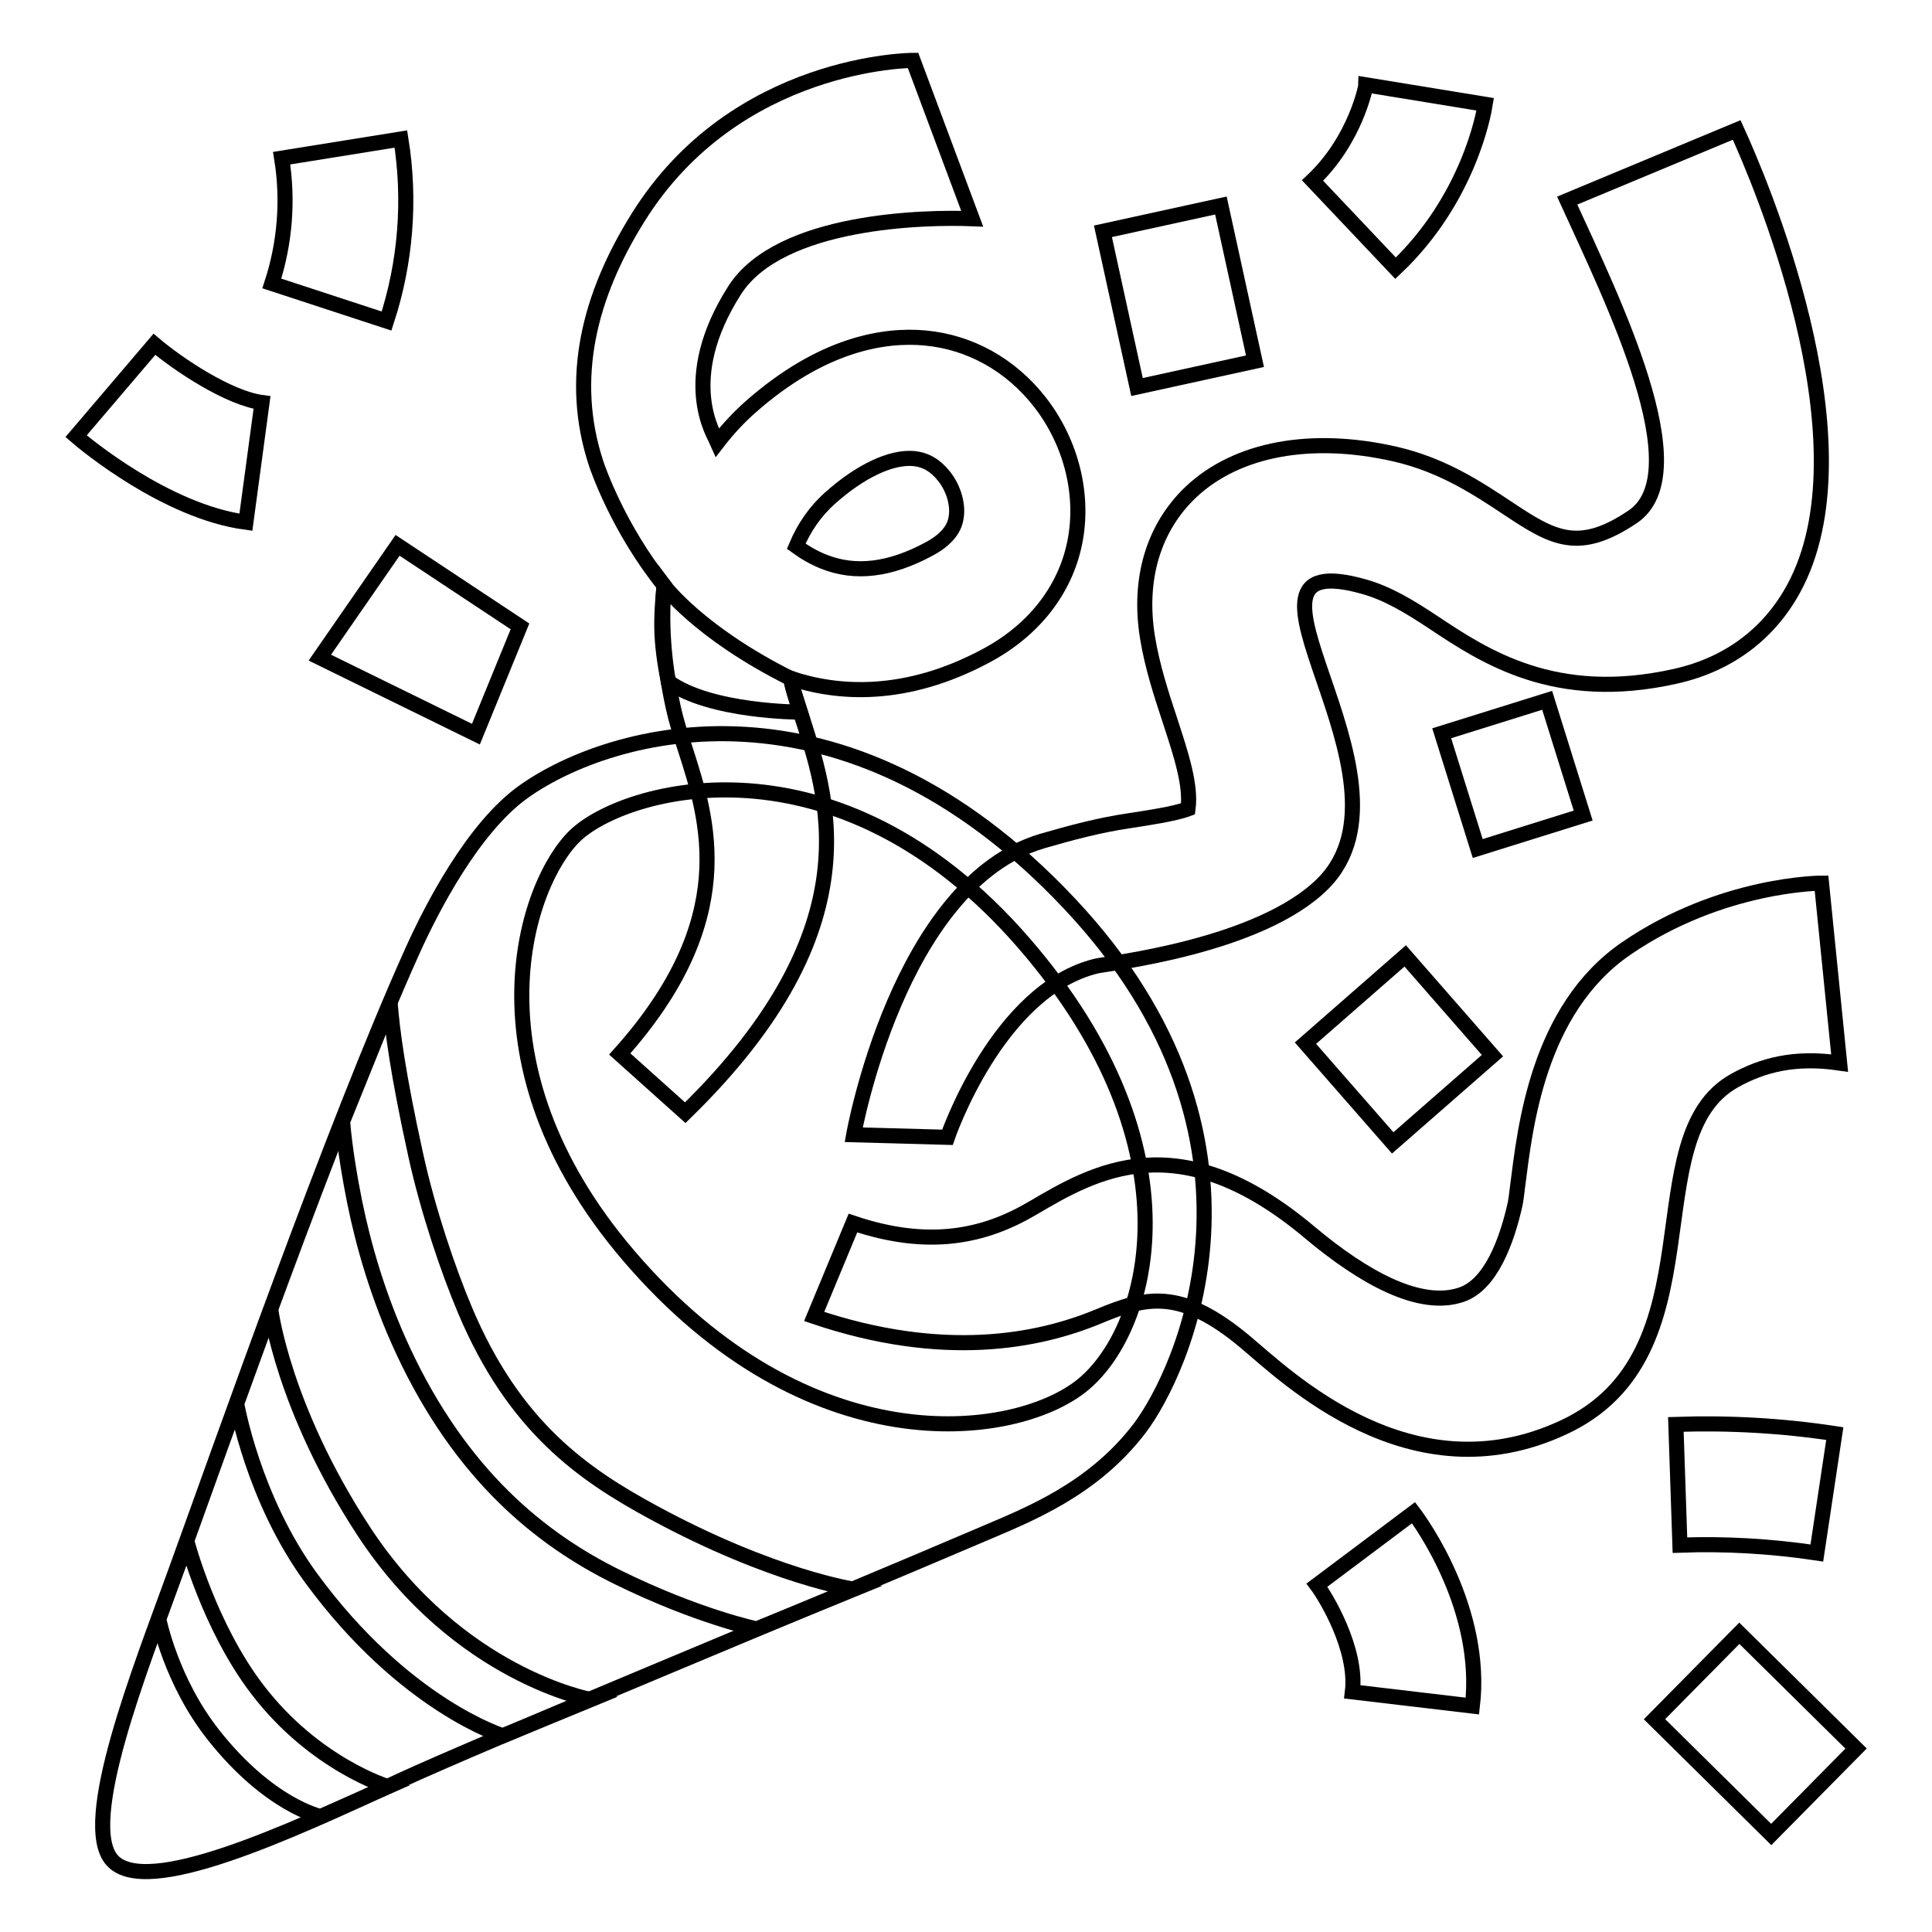 <svg width="128" height="128" viewBox="0 0 128 128" fill="none" xmlns="http://www.w3.org/2000/svg">
<path d="M7.45 123.27C9.72 125.73 19.07 121.44 26.45 118C31.98 115.43 54.11 106.35 65.11 101.64C68.08 100.37 72.4 98.71 75.51 94.62C78.27 90.98 85.59 75.52 70.85 59.86C55.89 43.96 40.48 48.35 34.72 52.43C31.33 54.83 28.57 60.24 27.33 62.99C22.09 74.61 14.62 95.9 11.58 104.27C9.35 110.44 5.2 120.83 7.45 123.27Z" stroke="black"/>
<path d="M25.85 66.49C25.99 68.23 26.34 71.06 27.54 76.51C28.36 80.25 29.7 84.17 30.79 86.76C34.06 94.55 38.65 97.69 43.3 100.21C51.2 104.49 56.57 105.29 56.57 105.29L50.13 107.92C50.13 107.92 46.23 107.11 40.91 104.49C35.84 101.99 30.56 97.76 26.7 89.48C25.03 85.89 24.06 82.41 23.5 79.65C22.81 76.23 22.7 74.29 22.7 74.29L25.85 66.49Z" stroke="black"/>
<path d="M17.94 86.77C17.94 86.77 18.74 93.26 24.1 101.45C30.38 111.03 39.15 112.6 39.15 112.6L33.32 115C33.32 115 26.81 113.01 20.62 104.56C16.76 99.29 15.68 92.99 15.68 92.99L17.94 86.77Z" stroke="black"/>
<path d="M12.39 102.15C12.39 102.15 13.85 107.75 17.05 111.93C20.86 116.92 25.71 118.37 25.71 118.37L21.24 120.35C21.24 120.35 17.85 119.64 14.14 114.94C11.32 111.37 10.52 107.27 10.52 107.27L12.39 102.15Z" stroke="black"/>
<path d="M41.65 83.19C53.55 97.11 67.1 95.37 71.61 91.85C76.13 88.32 79.7 76.19 67.85 62.5C55.43 48.16 41.37 52.25 38.12 55.35C34.87 58.45 30.73 70.42 41.65 83.19Z" stroke="black"/>
<path d="M82.52 88.92C78.18 85.28 75.87 85.93 72.77 87.22C68.77 88.88 62.48 90.11 53.94 87.22L56.51 81.03C61.58 82.74 65.25 81.91 68.42 80.04C72.5 77.64 78.08 74.35 86.76 81.64C90.38 84.68 94.09 86.7 96.81 85.78C98.79 85.12 99.84 82.17 100.37 79.82C100.42 79.61 100.5 79.01 100.56 78.48C101.04 74.81 101.84 66.89 107.74 62.84C114.05 58.51 120.68 58.51 120.68 58.51L121.88 70.43C118.83 69.98 116.71 70.6 114.92 71.59C108.18 75.34 114.05 89.74 103.56 94.58C93.47 99.27 85.22 91.18 82.52 88.92Z" stroke="black"/>
<path d="M45.4 73.72L41.06 69.83C49.03 60.93 46.93 54.39 45.4 49.63C45.09 48.67 44.8 47.76 44.61 46.89C43.93 43.81 43.79 41.13 44 38.79C40.94 34.98 39.59 30.99 39.5 30.72C37.64 25.09 39.04 19.6 42.25 14.45C48.74 4 60.49 4 60.49 4L64.41 14.49C61.43 14.37 51.66 14.52 48.66 19.25C44.87 25.21 47.36 28.89 47.54 29.31C48.27 28.36 49.01 27.6 49.67 27.01C54.46 22.76 58.62 22.15 61.27 22.39C64.25 22.66 66.95 24.16 68.88 26.62C70.99 29.32 71.86 32.83 71.19 36.02C70.54 39.13 68.47 41.76 65.36 43.43C59.93 46.35 55.41 45.95 52.38 44.94C52.4 45.01 52.41 45.09 52.43 45.16C52.54 45.66 52.76 46.36 53.02 47.17C54.79 52.65 58.08 61.35 45.4 73.72ZM52.75 36.19C53.33 36.61 53.94 36.96 54.57 37.21C56.67 38.05 58.96 37.77 61.56 36.37C63.09 35.55 63.27 34.67 63.33 34.38C63.51 33.51 63.21 32.4 62.56 31.57C61.99 30.84 61.33 30.46 60.54 30.38C59.04 30.25 57.01 31.2 54.98 33.01C54.01 33.88 53.27 34.95 52.75 36.19Z" stroke="black"/>
<path d="M62.77 75.35L56.56 75.18C56.56 75.18 59.51 58.52 69.06 55.72C70.85 55.2 72.81 54.67 74.78 54.38C75.95 54.2 77.8 53.93 78.71 53.59C78.92 52.02 78.26 50.02 77.52 47.75C76.94 45.99 76.34 44.18 76.02 42.2C75.4 38.34 76.43 34.93 78.92 32.58C81.96 29.73 86.87 28.82 92.41 30.08C95.57 30.8 97.9 32.35 99.95 33.71C102.88 35.66 104.59 36.65 108.17 34.24C112.5 31.32 106.84 19.89 103.83 13.29L115.06 8.61C116.57 11.91 123.86 28.89 119.05 38.58C117.43 41.84 114.64 44 110.98 44.81C103.02 46.59 98.36 43.49 94.96 41.23C93.35 40.16 91.94 39.32 90.41 38.88C79.78 35.85 94.62 51.49 87.67 58.52C83.5 62.73 73.31 63.84 72.65 64C66.09 65.58 62.77 75.35 62.77 75.35Z" stroke="black"/>
<path d="M43.99 38.79C43.8 40.99 43.71 42.3 44.28 45.16C47.03 47.18 53.02 47.18 53.02 47.18C52.76 46.37 52.53 45.67 52.43 45.17C52.41 45.1 52.4 45.02 52.38 44.95C46.29 41.91 43.99 38.79 43.99 38.79Z" stroke="black"/>
<path d="M31.53 48.64L21.19 43.57L26.34 36.13L34.45 41.5L31.53 48.64Z" stroke="black"/>
<path d="M16.29 34.6C11.01 33.89 5.63 29.41 5.04 28.9L10.23 22.81C11.8 24.14 15.13 26.37 17.36 26.67L16.29 34.6Z" stroke="black"/>
<path d="M25.61 21.27L18.01 18.78C18.88 16.12 19.11 13.25 18.66 10.48L26.56 9.21C27.21 13.23 26.88 17.4 25.61 21.27Z" stroke="black"/>
<path d="M73.073 15.325L80.888 13.615L83.145 23.931L75.33 25.641L73.073 15.325Z" stroke="black"/>
<path d="M92.46 17.77L86.96 11.96C89.84 9.23 90.5 5.66 90.5 5.62L98.4 6.91C98.3 7.54 97.29 13.2 92.46 17.77Z" stroke="black"/>
<path d="M95.516 48.581L102.503 46.398L104.889 54.033L97.903 56.217L95.516 48.581Z" stroke="black"/>
<path d="M97.55 113.03L89.6 112.09C89.94 109.26 87.83 105.79 87.25 105.02L93.65 100.22C94.13 100.85 98.3 106.62 97.55 113.03Z" stroke="black"/>
<path d="M120.37 102.89C117.38 102.44 114.32 102.26 111.3 102.37L111.03 94.37C114.54 94.25 118.09 94.45 121.56 94.98L120.37 102.89Z" stroke="black"/>
<path d="M109.614 113.902L115.235 108.209L122.97 115.846L117.349 121.539L109.614 113.902Z" stroke="black"/>
<path d="M93.099 63.331L98.879 69.94L92.27 75.72L86.49 69.111L93.099 63.331Z" stroke="black"/>
</svg>
